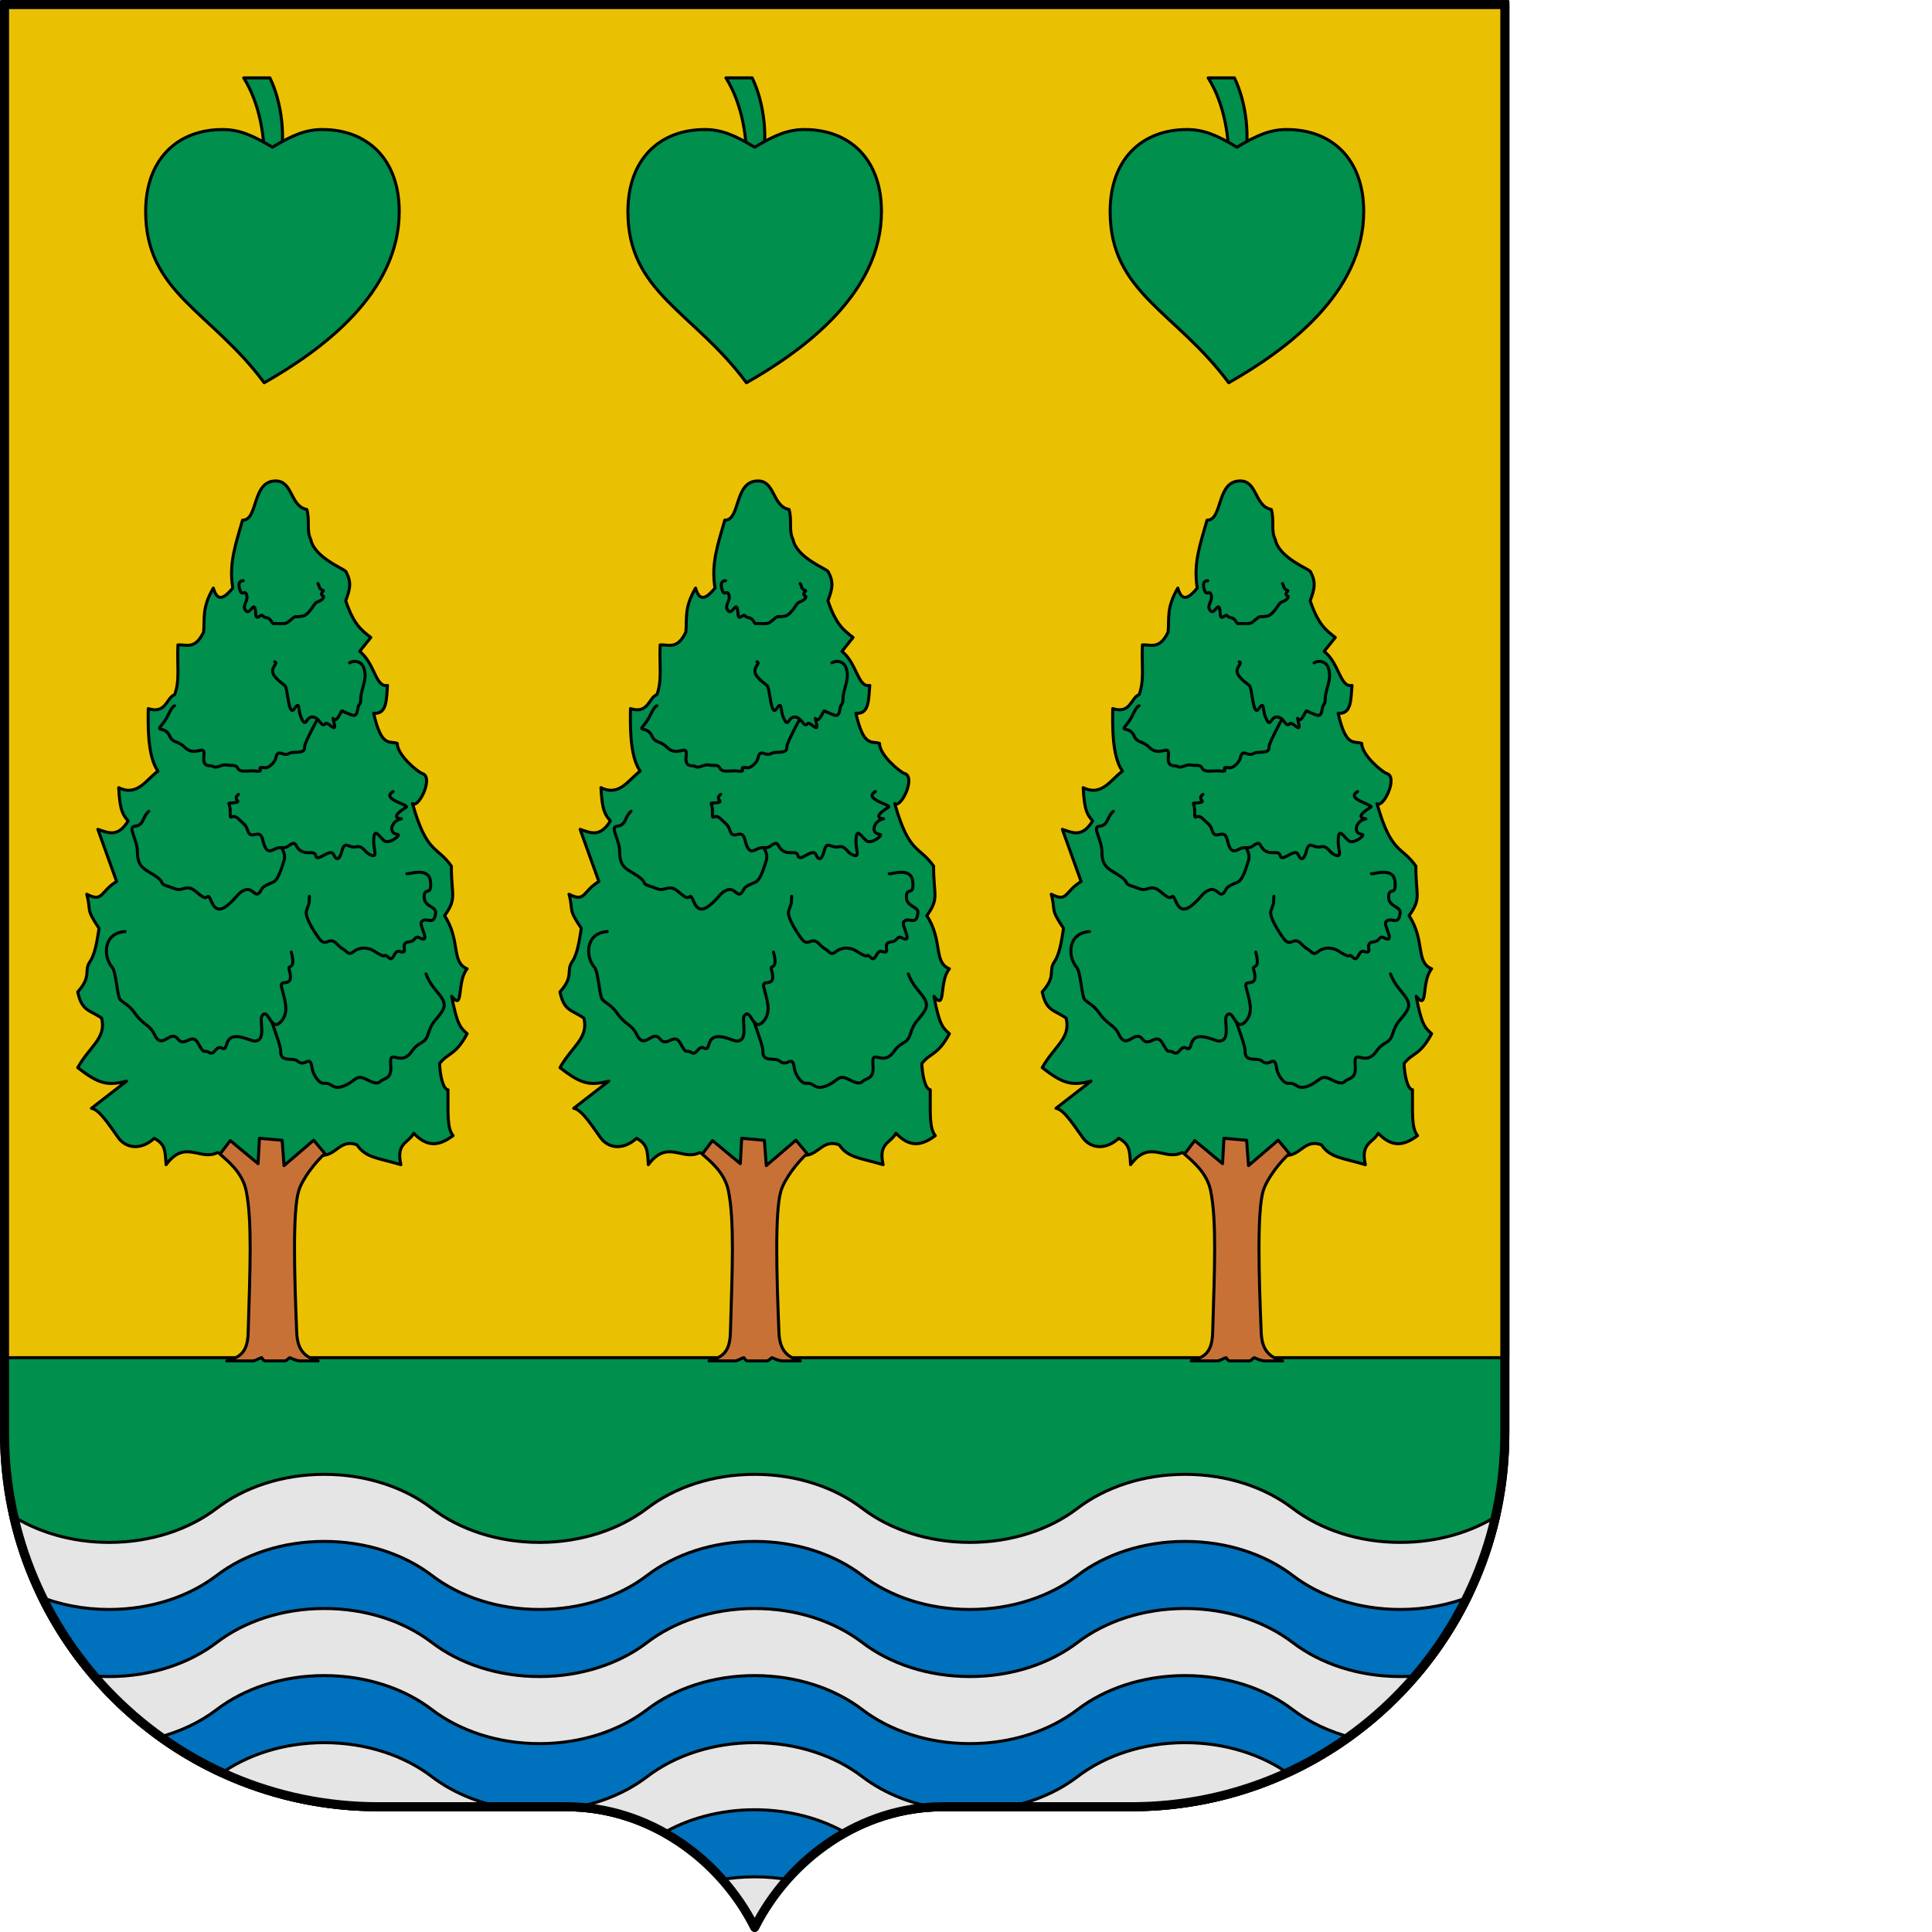 <?xml version="1.0" encoding="UTF-8" standalone="no"?>
<svg
   viewBox="0 0 640 640"
   version="1.1"
   id="svg43"
   sodipodi:docname="armarria_Lezo.svg"
   width="640"
   height="640"
   inkscape:version="1.3.2 (091e20ef0f, 2023-11-25)"
   xmlns:inkscape="http://www.inkscape.org/namespaces/inkscape"
   xmlns:sodipodi="http://sodipodi.sourceforge.net/DTD/sodipodi-0.dtd"
   xmlns="http://www.w3.org/2000/svg"
   xmlns:svg="http://www.w3.org/2000/svg">
  <defs
     id="defs43" />
  <sodipodi:namedview
     id="namedview43"
     pagecolor="#ffffff"
     bordercolor="#000000"
     borderopacity="0.25"
     inkscape:showpageshadow="2"
     inkscape:pageopacity="0.0"
     inkscape:pagecheckerboard="0"
     inkscape:deskcolor="#d1d1d1"
     inkscape:zoom="1.2671875"
     inkscape:cx="249.76572"
     inkscape:cy="320"
     inkscape:window-width="1920"
     inkscape:window-height="1008"
     inkscape:window-x="0"
     inkscape:window-y="0"
     inkscape:window-maximized="1"
     inkscape:current-layer="svg43" />
  <g
     stroke="#000000"
     stroke-linecap="round"
     stroke-linejoin="round"
     id="g2">
    <path
       d="m 0.5,0.5 v 474.25 c 0,68.898 55.852,124.75 124.75,124.75 h 62.375 c 27.289,0 50.92,17.163 62.375,40 11.455,-22.837 35.086,-40 62.375,-40 h 62.375 c 68.898,0 124.75,-55.852 124.75,-124.75 V 0.5 Z"
       fill="#008f4c"
       id="path1" />
    <path
       d="m 0.5,0.5 v 449.25 h 499 V 0.5 Z"
       fill="#eac102"
       id="path2" />
  </g>
  <g
     stroke="#000000"
     stroke-linecap="round"
     stroke-linejoin="round"
     id="g43">
    <g
       id="g6">
      <path
         d="m 107.43,488.394 c -13.921,0 -26.523,4.306 -35.645,11.271 -9.121,6.966 -21.723,11.273 -35.643,11.273 -12.488,0 -23.904,-3.474 -32.709,-9.217 12.328,55.93 62.181,97.777 121.816,97.777 h 62.375 c 27.289,0 50.92,17.163 62.375,40 11.455,-22.837 35.086,-40 62.375,-40 h 62.375 c 59.636,0 109.488,-41.847 121.816,-97.777 -8.805,5.742 -20.221,9.217 -32.709,9.217 -13.92,0 -26.522,-4.308 -35.643,-11.273 -9.121,-6.966 -21.724,-11.271 -35.645,-11.271 -13.92,0 -26.519,4.306 -35.641,11.271 -9.122,6.966 -21.724,11.273 -35.645,11.273 -13.919,0 -26.522,-4.308 -35.643,-11.273 -9.121,-6.966 -21.724,-11.271 -35.643,-11.271 -13.92,0 -26.521,4.306 -35.643,11.271 -9.122,6.966 -21.723,11.273 -35.643,11.273 -13.921,0 -26.523,-4.308 -35.645,-11.273 -9.122,-6.966 -21.72,-11.271 -35.641,-11.271 z"
         fill="#e5e5e5"
         id="path3" />
      <path
         d="m 250,599.5 c -11.635,0 -22.339,3.015 -30.869,8.07 7.272,3.92 13.806,9.103 19.334,15.174 3.706,-0.663 7.564,-1.023 11.535,-1.023 3.971,0 7.829,0.361 11.535,1.023 5.528,-6.072 12.064,-11.254 19.336,-15.174 C 272.341,602.515 261.634,599.5 250,599.5 Z"
         fill="#0071bc"
         id="path4" />
      <path
         d="m 107.43,555.059 c -13.921,0 -26.523,4.306 -35.645,11.271 -5.51,4.208 -12.296,7.436 -19.869,9.34 6.477,4.715 13.424,8.82 20.76,12.234 9.043,-6.58 21.275,-10.625 34.754,-10.625 13.921,0 26.519,4.306 35.641,11.271 7.69,5.872 17.857,9.843 29.197,10.949 h 12.893 c 11.34,-1.106 21.508,-5.077 29.197,-10.949 9.122,-6.966 21.723,-11.271 35.643,-11.271 13.919,0 26.522,4.306 35.643,11.271 7.689,5.872 17.857,9.843 29.197,10.949 h 12.893 c 11.34,-1.106 21.508,-5.077 29.197,-10.949 9.122,-6.966 21.721,-11.271 35.641,-11.271 13.478,0 25.711,4.045 34.754,10.625 7.335,-3.414 14.283,-7.52 20.76,-12.234 -7.574,-1.904 -14.359,-5.132 -19.869,-9.34 -9.121,-6.966 -21.724,-11.271 -35.645,-11.271 -13.92,0 -26.519,4.306 -35.641,11.271 -9.122,6.966 -21.724,11.271 -35.645,11.271 -13.919,0 -26.522,-4.306 -35.643,-11.271 -9.121,-6.966 -21.724,-11.271 -35.643,-11.271 -13.92,0 -26.521,4.306 -35.643,11.271 -9.122,6.966 -21.723,11.271 -35.643,11.271 -13.921,0 -26.523,-4.306 -35.645,-11.271 -9.122,-6.966 -21.72,-11.271 -35.641,-11.271 z"
         fill="#0071bc"
         id="path5" />
      <path
         d="m 107.43,510.615 c -13.921,0 -26.523,4.308 -35.645,11.273 -9.121,6.966 -21.723,11.271 -35.643,11.271 -8.437,0 -16.384,-1.591 -23.371,-4.389 4.569,9.496 10.312,18.32 17.029,26.295 2.079,0.199 4.192,0.315 6.342,0.315 13.92,0 26.522,-4.306 35.643,-11.271 9.121,-6.966 21.723,-11.273 35.645,-11.273 13.921,0 26.519,4.308 35.641,11.273 9.122,6.966 21.724,11.271 35.645,11.271 13.921,0 26.521,-4.306 35.643,-11.271 9.122,-6.966 21.723,-11.273 35.643,-11.273 13.919,0 26.522,4.308 35.643,11.273 9.121,6.966 21.723,11.271 35.643,11.271 13.919,0 26.523,-4.306 35.645,-11.271 9.122,-6.966 21.721,-11.273 35.641,-11.273 13.92,0 26.524,4.308 35.645,11.273 9.121,6.966 21.723,11.271 35.643,11.271 2.15,0 4.263,-0.115 6.342,-0.315 6.717,-7.975 12.46,-16.799 17.029,-26.295 -6.987,2.798 -14.934,4.389 -23.371,4.389 -13.92,0 -26.522,-4.306 -35.643,-11.271 -9.121,-6.966 -21.724,-11.273 -35.645,-11.273 -13.92,0 -26.519,4.308 -35.641,11.273 -9.122,6.966 -21.725,11.271 -35.645,11.271 -13.919,0 -26.522,-4.306 -35.643,-11.271 -9.121,-6.966 -21.723,-11.273 -35.643,-11.273 -13.919,0 -26.521,4.308 -35.643,11.273 -9.122,6.966 -21.722,11.271 -35.643,11.271 -13.921,0 -26.523,-4.306 -35.645,-11.271 -9.122,-6.966 -21.72,-11.273 -35.641,-11.273 z"
         fill="#0071bc"
         id="path6" />
    </g>
    <g
       fill="#008f4c"
       id="g8">
      <path
         d="M 87.428,55.795 C 88.049,45.785 85.998,34.184 80.725,25.792 h 8.689 c 3.895,8.004 5.601,20.232 2.799,30.003 z"
         id="path7" />
      <path
         d="m 106.761,42.91 c 15.055,0 25.489,9.913 25.489,27.162 0,26.962 -25.481,45.797 -44.726,56.72 C 70.027,103.139 48.25,97.034 48.25,70.072 c 0,-17.248 10.434,-27.162 25.489,-27.162 5.339,0 9.776,1.775 16.511,5.861 6.735,-4.085 11.172,-5.861 16.511,-5.861 z"
         id="path8" />
    </g>
    <g
       id="g18">
      <path
         d="m 399.848,172.308 c -2.332,8.188 -4.573,14.314 -3.243,22.502 -2.618,3.155 -5.032,4.948 -6.437,0 -3.891,6.649 -2.784,10.128 -3.219,14.585 -2.835,5.887 -5.671,4.083 -8.506,4.222 -0.316,6.521 0.718,11.758 -1.094,16.504 -2.697,0.892 -2.763,6.556 -8.736,4.606 -0.068,4.989 -0.37,15.736 3.218,20.725 -3.856,2.752 -6.826,8.54 -13.009,5.466 0.387,8.042 1.529,9.045 3.123,11.037 -3.449,5.579 -6.572,3.924 -10.02,2.78 l 6.207,17.271 c -5.518,3.335 -4.368,7.028 -9.886,4.222 1.554,5.79 -0.533,4.484 4.062,11.289 -0.634,4.221 -1.352,8.618 -2.975,10.991 -2.217,3.24 0.723,4.691 -4.084,10.076 1.363,6.442 3.807,5.824 7.92,8.684 1.655,6.695 -4.019,9.361 -7.92,16.41 6.988,5.417 9.774,6.055 16.164,4.474 l -11.618,8.993 c 2.757,0.308 6.552,6.599 9.076,9.978 2.697,3.421 7.497,3.829 11.736,-0.042 3.682,2.016 3.589,4.011 3.909,8.737 6.386,-8.575 11.194,-1.111 17.013,-3.994 5.39,1.608 11.897,3.994 16.942,3.994 6.811,0 10.777,-0.338 13.836,-4.104 8.299,3.912 8.619,-4.949 15.441,-2.468 2.944,4.337 6.775,4.255 14.556,6.572 -1.663,-7.224 2.419,-7.069 4.26,-10.394 4.598,4.774 8.425,4.162 13.023,0.768 -2.104,-2.457 -1.613,-7.955 -1.68,-15.202 -1.702,-0.14 -2.67,-5.083 -2.784,-8.673 2.777,-3.632 5.281,-2.642 9.125,-9.899 -2.367,-2.021 -3.364,-3.309 -5.127,-12.384 4.137,5.1 1.556,-4.759 5.127,-9.109 -5.364,-2.164 -2.101,-9.382 -7.465,-17.586 4.21,-5.925 2.195,-6.518 2.244,-16.413 -4.751,-6.802 -8.123,-3.917 -12.874,-20.726 2.03,1.695 7.153,-8.847 3.219,-9.979 -1.362,-0.392 -8.276,-6.042 -8.276,-9.979 -2.606,-0.9 -5.211,1.498 -7.817,-9.979 4.509,0.479 4.196,-4.792 4.598,-9.211 -3.977,0.823 -4.157,-7.229 -9.219,-11.289 l 3.679,-4.606 c -3.115,-2.397 -5.656,-4.277 -8.317,-12.149 1.515,-4.111 1.969,-6.025 0.092,-9.637 -0.47,-0.905 -10.397,-4.556 -11.655,-10.622 -1.515,-3.096 -0.246,-6.021 -1.312,-9.979 -5.606,-1.072 -4.566,-9.453 -10.308,-9.453 -8.028,0 -5.676,13.08 -10.991,12.991 z"
         fill="#008f4c"
         id="path9" />
      <path
         d="m 421.992,296.898 c -0.179,2.123 0.321,1.435 -0.952,4.699 -0.935,2.397 4.1,9.206 4.237,9.383 2.4,3.117 3.119,-1.191 5.938,1.81 1.604,1.707 1.784,1.268 3.017,2.443 1.583,1.507 2.256,-0.26 3.661,-0.737 1.961,-0.666 2.537,-0.387 2.866,-0.354 2.263,0.226 2.513,1.051 4.866,2.186 2.042,0.985 0.859,-0.703 2.65,0.914 1.694,1.529 1.695,-2.656 3.549,-2.08 3.643,1.132 -0.482,-2.828 3.287,-3.194 2.092,-0.203 1.7,-2.157 3.334,-1.315 4.117,2.123 -0.283,-4.148 0.683,-5.294 1.622,-1.924 4.11,1.702 4.686,-2.845 0.304,-2.4 -3.832,-1.96 -3.805,-5.418 0.027,-3.534 2.679,0.121 2.076,-5.203 -0.555,-4.904 -7.362,-2.123 -7.776,-2.477"
         fill="#008f4c"
         fill-rule="evenodd"
         id="path10" />
      <path
         d="m 368.793,268.76 c -2.265,1.965 -1.425,4.598 -4.707,4.961 -2.414,0.268 0.954,4.312 0.94,8.532 -0.018,5.25 2.658,5.71 6.02,7.97 3.337,2.243 0.9,2.442 4.17,3.405 2.316,0.682 2.904,1.438 4.865,0.8 3.174,-1.033 3.971,0.972 6.383,2.527 2.289,1.476 1.52,-2.004 3.168,1.895 1.789,4.234 4.673,1.667 6.626,-0.206 1.789,-1.716 2.326,-2.967 4.137,-3.748 3.213,-1.385 3.689,3.791 5.76,-0.341 0.631,-1.26 3.278,-1.971 4.048,-2.445 1.797,-1.105 2.957,-5.885 3.235,-6.579 1.4,-3.5 -2.269,-5.966 -1.458,-7.189 1.502,-2.268 2.763,2.258 4.159,-3.142 2.265,-8.761 -5.313,-3.377 -2.102,-4.834"
         fill="#008f4c"
         fill-rule="evenodd"
         id="path11" />
      <path
         d="m 398.494,263.15 c -2.467,1.855 2.184,2.47 -2.175,2.852 -1.993,0.175 -0.465,-0.445 -0.553,3.155 -0.083,3.443 0.402,-0.299 2.947,2.31 1.453,1.49 2.165,1.515 2.895,3.797 1.07,3.345 3.969,-1.264 4.944,3.003 0.924,4.04 2.125,3.982 3.736,3.112 2.354,-1.271 2.993,0.148 4.795,-1.171 3.323,-2.432 1.541,1.169 5.241,2.135 1.544,0.403 3.412,-0.473 3.74,1.072 0.539,2.535 4.878,-2.764 5.969,-0.324 1.191,2.663 2.179,0.97 2.767,-1.301 0.921,-3.561 2.272,-0.672 4.715,-1.271 2.142,-0.525 2.728,1.655 4.271,2.457 3.283,1.707 1.346,-1.401 1.513,-4.845 0.195,-4.026 1.551,-1.328 3.366,0.301 1.68,1.507 5.877,-1.936 4.55,-2.039 -3.204,-0.248 -2.138,-4.5 1.143,-5.104 0.883,-0.162 -4.902,0.186 1.682,-3.855 1.356,-0.832 -8.626,-2.674 -4.32,-5.212"
         fill="#008f4c"
         fill-rule="evenodd"
         id="path12" />
      <path
         d="m 422.176,229.071 c 1.592,1.145 1.302,0.134 4.189,3.382 1.796,2.02 -0.693,3.46 -3.354,8.905 -1.251,2.559 -2.654,5.21 -2.607,6.032 0.155,2.702 -3.555,1.254 -5.134,2.212 -2.033,1.234 -3.705,-1.951 -4.413,1.527 -0.292,1.435 -2.408,3.403 -3.579,3.209 -3.775,-0.625 0.613,1.578 -3.185,1.062 -2.108,-0.286 -5.126,0.782 -5.95,-1.07 -0.514,-1.154 -2.128,-0.585 -3.521,-0.901 -1.563,-0.355 -3.425,1.187 -4.425,0.517 -1.007,-0.674 -3.676,0.67 -3.154,-3.549 0.54,-4.369 -2.849,0.72 -6.398,-2.887 -2.191,-2.227 -3.817,-1.208 -4.928,-3.681 -1.613,-3.588 -4.911,-1.028 -2.534,-3.812 2.193,-2.568 2.722,-5.588 4.151,-6.213"
         fill="#008f4c"
         fill-rule="evenodd"
         id="path13" />
      <path
         d="m 435.32,219.556 c 1.781,-1.006 3.917,-0.322 4.622,1.479 1.529,3.908 -0.895,6.935 -0.928,10.469 -0.022,2.344 -0.685,1.109 -1.078,3.71 -0.433,2.868 -2.044,1.502 -3.209,1.111 -2.817,-0.947 -1.355,-1.658 -3.207,1.258 -1.664,2.62 -2.156,-2.107 -1.221,2.517 0.534,2.644 -2.316,-1.155 -2.948,-0.436 -1.402,1.594 -1.793,-1.741 -4.059,-2.131 -2.701,-0.465 -2.239,4.641 -4.249,-0.403 -0.706,-1.772 -0.187,-5.18 -1.981,-2.432 -2.069,3.169 -2.172,-6.789 -3.215,-7.616 -2.208,-1.753 -1.997,-1.527 -3.138,-2.79 -2.565,-2.841 1.288,-4.537 -0.176,-5.069"
         fill="#008f4c"
         fill-rule="evenodd"
         id="path14" />
      <path
         d="m 424.81,193.311 c 0.696,0.943 0.112,1.714 1.747,2.302 0.45,0.162 -1.372,1.045 -0.079,1.781 0.826,0.47 -0.784,1.632 -1.24,1.769 -1.872,0.559 -1.565,1.618 -3.678,3.807 -1.31,1.356 -1.937,1.091 -2.648,1.246 -1.321,0.286 -1.389,-0.351 -2.516,0.646 -2.046,1.81 -2.156,1.697 -3.781,1.728 -1.076,0.021 -1.525,-0.077 -2.457,0 -0.63,0.053 -0.834,-1.764 -2.34,-1.953 -1.475,-0.185 -1.152,-1.321 -2.235,-0.531 -1.77,1.29 -1.112,-0.956 -1.623,-2.619 -0.57,-1.855 -1.947,2.798 -3.271,0.451 -0.863,-1.53 1.05,-2.867 0.56,-4.692 -0.579,-2.157 -1.505,0.419 -2.233,-1.707 -1.049,-3.064 0.639,-3.223 1.075,-3.167"
         fill="#008f4c"
         fill-rule="evenodd"
         id="path15" />
      <path
         d="m 410.532,319.671 c -1.74,1.777 -1.792,0.797 -4.578,5.246 -2.239,3.574 1.204,6.667 3.665,13.814 1.29,3.747 2.899,8.103 2.849,9.356 -0.168,4.155 3.918,1.972 5.611,3.431 2.587,2.229 4.11,-2.598 4.823,2.369 0.301,2.1 2.29,5.143 3.911,4.978 2.93,-0.298 2.648,2.495 6.811,0.79 3.674,-1.504 3.744,-3.805 7.021,-2.2 2.159,1.058 3.732,1.851 4.836,0.802 1.399,-1.329 3.877,-0.57 3.447,-5.505 -0.524,-6.019 3.158,1.052 6.992,-4.479 2.441,-3.521 4.274,-2.2 5.386,-5.709 1.397,-4.411 2.623,-4.427 4.603,-7.48 2.767,-4.269 -3.055,-6.175 -5.279,-12.452"
         fill="#008f4c"
         fill-rule="evenodd"
         id="path16" />
      <path
         d="m 360.914,308.593 c -7.249,0.49 -7.341,8.264 -4.252,11.836 1.375,1.59 1.653,9.703 2.654,10.7 1.604,1.597 2.763,1.554 4.946,4.635 2.632,3.713 4.943,3.798 6.293,6.721 2.701,5.846 5.217,-1.748 7.901,1.747 2.223,2.895 4.583,-2.381 6.635,1.32 2.318,4.18 1.556,1.899 3.743,3.132 1.839,1.037 2.151,-2.562 4.173,-1.481 2.285,1.222 0.499,-3.894 4.839,-3.806 2.279,0.047 4.961,1.428 5.857,1.455 4.3,0.13 1.54,-7.018 2.61,-8.382 2.27,-2.896 2.865,6.069 6.496,1.681 2.588,-3.128 0.925,-7.148 -0.077,-11.288 -0.706,-2.918 4.571,0.999 2.518,-5.814 -0.46,-1.527 2.395,0.391 0.732,-5.646"
         fill="#008f4c"
         fill-rule="evenodd"
         id="path17" />
      <path
         d="m 418.438,394.534 c 1.228,-4.093 5.561,-9.614 8.687,-12.397 l -3.722,-4.424 -9.812,8.41 -0.631,-8.392 -7.511,-0.665 -0.465,8.408 -9.21,-7.641 -3.399,4.485 c 2.825,2.476 7.493,6.208 8.688,12.216 1.997,10.039 1.272,25.657 0.644,46.902 -0.177,5.982 -2.164,8.106 -7.078,9.38 h 8.546 c 1.003,0 2.005,-0.855 3.007,-1.067 0.169,0.187 0.552,1.067 1.198,1.067 h 6.304 c 0.883,0 1.232,-0.866 1.837,-1.067 0.738,0.333 2.186,1.067 3.509,1.067 h 5.844 c -4.363,-1.21 -6.83,-3.519 -7.079,-9.38 -0.82,-19.321 -1.346,-40.273 0.643,-46.902 z"
         fill="#c87137"
         id="path18" />
    </g>
    <g
       fill="#008f4c"
       id="g20">
      <path
         d="m 406.928,55.795 c 0.621,-10.009 -1.431,-21.611 -6.703,-30.003 h 8.689 c 3.895,8.004 5.601,20.232 2.799,30.003 z"
         id="path19" />
      <path
         d="m 426.261,42.91 c 15.055,0 25.489,9.913 25.489,27.162 0,26.962 -25.481,45.797 -44.726,56.72 C 389.527,103.139 367.75,97.034 367.75,70.072 c 0,-17.248 10.434,-27.162 25.489,-27.162 5.339,0 9.776,1.775 16.511,5.861 6.735,-4.085 11.172,-5.861 16.511,-5.861 z"
         id="path20" />
    </g>
    <g
       fill="#008f4c"
       id="g22">
      <path
         d="m 247.179,55.795 c 0.621,-10.009 -1.431,-21.611 -6.703,-30.003 h 8.689 c 3.895,8.004 5.601,20.232 2.799,30.003 z"
         id="path21" />
      <path
         d="m 266.511,42.91 c 15.055,0 25.489,9.913 25.489,27.162 0,26.962 -25.481,45.797 -44.726,56.72 C 229.777,103.139 208,97.034 208,70.072 c 0,-17.248 10.434,-27.162 25.489,-27.162 5.339,0 9.776,1.775 16.511,5.861 6.735,-4.085 11.172,-5.861 16.511,-5.861 z"
         id="path22" />
    </g>
    <g
       id="g32">
      <path
         d="m 240.098,172.308 c -2.332,8.188 -4.573,14.314 -3.243,22.502 -2.618,3.155 -5.032,4.948 -6.437,0 -3.891,6.649 -2.784,10.128 -3.219,14.585 -2.835,5.887 -5.671,4.083 -8.506,4.222 -0.316,6.521 0.718,11.758 -1.094,16.504 -2.697,0.892 -2.763,6.556 -8.736,4.606 -0.068,4.989 -0.37,15.736 3.218,20.725 -3.856,2.752 -6.826,8.54 -13.009,5.466 0.387,8.042 1.529,9.045 3.123,11.037 -3.449,5.579 -6.572,3.924 -10.02,2.78 l 6.207,17.271 c -5.518,3.335 -4.368,7.028 -9.886,4.222 1.554,5.79 -0.533,4.484 4.062,11.289 -0.634,4.221 -1.352,8.618 -2.975,10.991 -2.217,3.24 0.723,4.691 -4.084,10.076 1.363,6.442 3.807,5.824 7.92,8.684 1.655,6.695 -4.019,9.361 -7.92,16.41 6.988,5.417 9.774,6.055 16.164,4.474 l -11.618,8.993 c 2.757,0.308 6.552,6.599 9.076,9.978 2.697,3.421 7.497,3.829 11.736,-0.042 3.682,2.016 3.589,4.011 3.909,8.737 6.386,-8.575 11.194,-1.111 17.013,-3.994 5.39,1.608 11.897,3.994 16.942,3.994 6.811,0 10.777,-0.338 13.836,-4.104 8.299,3.912 8.619,-4.949 15.441,-2.468 2.944,4.337 6.775,4.255 14.556,6.572 -1.663,-7.224 2.419,-7.069 4.26,-10.394 4.598,4.774 8.425,4.162 13.023,0.768 -2.104,-2.457 -1.613,-7.955 -1.68,-15.202 -1.702,-0.14 -2.67,-5.083 -2.784,-8.673 2.777,-3.632 5.281,-2.642 9.125,-9.899 -2.367,-2.021 -3.364,-3.309 -5.127,-12.384 4.137,5.1 1.556,-4.759 5.127,-9.109 -5.364,-2.164 -2.101,-9.382 -7.465,-17.586 4.21,-5.925 2.195,-6.518 2.244,-16.413 -4.751,-6.802 -8.123,-3.917 -12.874,-20.726 2.03,1.695 7.153,-8.847 3.219,-9.979 -1.362,-0.392 -8.276,-6.042 -8.276,-9.979 -2.606,-0.9 -5.211,1.498 -7.817,-9.979 4.509,0.479 4.196,-4.792 4.598,-9.211 -3.977,0.823 -4.157,-7.229 -9.219,-11.289 l 3.679,-4.606 c -3.115,-2.397 -5.656,-4.277 -8.317,-12.149 1.515,-4.111 1.969,-6.025 0.092,-9.637 -0.47,-0.905 -10.397,-4.556 -11.655,-10.622 -1.515,-3.096 -0.246,-6.021 -1.312,-9.979 -5.606,-1.072 -4.566,-9.453 -10.308,-9.453 -8.028,0 -5.676,13.08 -10.991,12.991 z"
         fill="#008f4c"
         id="path23" />
      <path
         d="m 262.242,296.898 c -0.179,2.123 0.321,1.435 -0.952,4.699 -0.935,2.397 4.1,9.206 4.237,9.383 2.4,3.117 3.119,-1.191 5.938,1.81 1.604,1.707 1.784,1.268 3.017,2.443 1.583,1.507 2.256,-0.26 3.661,-0.737 1.961,-0.666 2.537,-0.387 2.866,-0.354 2.263,0.226 2.513,1.051 4.866,2.186 2.042,0.985 0.859,-0.703 2.65,0.914 1.694,1.529 1.695,-2.656 3.549,-2.08 3.643,1.132 -0.482,-2.828 3.287,-3.194 2.092,-0.203 1.7,-2.157 3.334,-1.315 4.117,2.123 -0.283,-4.148 0.683,-5.294 1.622,-1.924 4.11,1.702 4.686,-2.845 0.304,-2.4 -3.832,-1.96 -3.805,-5.418 0.027,-3.534 2.679,0.121 2.076,-5.203 -0.555,-4.904 -7.362,-2.123 -7.776,-2.477"
         fill="#008f4c"
         fill-rule="evenodd"
         id="path24" />
      <path
         d="m 209.043,268.76 c -2.265,1.965 -1.425,4.598 -4.707,4.961 -2.414,0.268 0.954,4.312 0.94,8.532 -0.018,5.25 2.658,5.71 6.02,7.97 3.337,2.243 0.9,2.442 4.17,3.405 2.316,0.682 2.904,1.438 4.865,0.8 3.174,-1.033 3.971,0.972 6.383,2.527 2.289,1.476 1.52,-2.004 3.168,1.895 1.789,4.234 4.673,1.667 6.626,-0.206 1.789,-1.716 2.326,-2.967 4.137,-3.748 3.213,-1.385 3.689,3.791 5.76,-0.341 0.631,-1.26 3.278,-1.971 4.048,-2.445 1.797,-1.105 2.957,-5.885 3.235,-6.579 1.4,-3.5 -2.269,-5.966 -1.458,-7.189 1.502,-2.268 2.763,2.258 4.159,-3.142 2.265,-8.761 -5.313,-3.377 -2.102,-4.834"
         fill="#008f4c"
         fill-rule="evenodd"
         id="path25" />
      <path
         d="m 238.744,263.15 c -2.467,1.855 2.184,2.47 -2.175,2.852 -1.993,0.175 -0.465,-0.445 -0.553,3.155 -0.083,3.443 0.402,-0.299 2.947,2.31 1.453,1.49 2.165,1.515 2.895,3.797 1.07,3.345 3.969,-1.264 4.944,3.003 0.924,4.04 2.125,3.982 3.736,3.112 2.354,-1.271 2.993,0.148 4.795,-1.171 3.323,-2.432 1.541,1.169 5.241,2.135 1.544,0.403 3.412,-0.473 3.74,1.072 0.539,2.535 4.878,-2.764 5.969,-0.324 1.191,2.663 2.179,0.97 2.767,-1.301 0.921,-3.561 2.272,-0.672 4.715,-1.271 2.142,-0.525 2.728,1.655 4.271,2.457 3.283,1.707 1.346,-1.401 1.513,-4.845 0.195,-4.026 1.551,-1.328 3.366,0.301 1.68,1.507 5.877,-1.936 4.55,-2.039 -3.204,-0.248 -2.138,-4.5 1.143,-5.104 0.883,-0.162 -4.902,0.186 1.682,-3.855 1.356,-0.832 -8.626,-2.674 -4.32,-5.212"
         fill="#008f4c"
         fill-rule="evenodd"
         id="path26" />
      <path
         d="m 262.426,229.071 c 1.592,1.145 1.302,0.134 4.189,3.382 1.796,2.02 -0.693,3.46 -3.354,8.905 -1.251,2.559 -2.654,5.21 -2.607,6.032 0.155,2.702 -3.555,1.254 -5.134,2.212 -2.033,1.234 -3.705,-1.951 -4.413,1.527 -0.292,1.435 -2.408,3.403 -3.579,3.209 -3.775,-0.625 0.613,1.578 -3.185,1.062 -2.108,-0.286 -5.126,0.782 -5.95,-1.07 -0.514,-1.154 -2.128,-0.585 -3.521,-0.901 -1.563,-0.355 -3.425,1.187 -4.425,0.517 -1.007,-0.674 -3.676,0.67 -3.154,-3.549 0.54,-4.369 -2.849,0.72 -6.398,-2.887 -2.191,-2.227 -3.817,-1.208 -4.928,-3.681 -1.613,-3.588 -4.911,-1.028 -2.534,-3.812 2.193,-2.568 2.722,-5.588 4.151,-6.213"
         fill="#008f4c"
         fill-rule="evenodd"
         id="path27" />
      <path
         d="m 275.57,219.556 c 1.781,-1.006 3.917,-0.322 4.622,1.479 1.529,3.908 -0.895,6.935 -0.928,10.469 -0.022,2.344 -0.685,1.109 -1.078,3.71 -0.433,2.868 -2.044,1.502 -3.209,1.111 -2.817,-0.947 -1.355,-1.658 -3.207,1.258 -1.664,2.62 -2.156,-2.107 -1.221,2.517 0.534,2.644 -2.316,-1.155 -2.948,-0.436 -1.402,1.594 -1.793,-1.741 -4.059,-2.131 -2.701,-0.465 -2.239,4.641 -4.249,-0.403 -0.706,-1.772 -0.187,-5.18 -1.981,-2.432 -2.069,3.169 -2.172,-6.789 -3.215,-7.616 -2.208,-1.753 -1.997,-1.527 -3.138,-2.79 -2.565,-2.841 1.288,-4.537 -0.176,-5.069"
         fill="#008f4c"
         fill-rule="evenodd"
         id="path28" />
      <path
         d="m 265.06,193.311 c 0.696,0.943 0.112,1.714 1.747,2.302 0.45,0.162 -1.372,1.045 -0.079,1.781 0.826,0.47 -0.784,1.632 -1.24,1.769 -1.872,0.559 -1.565,1.618 -3.678,3.807 -1.31,1.356 -1.937,1.091 -2.648,1.246 -1.321,0.286 -1.389,-0.351 -2.516,0.646 -2.046,1.81 -2.156,1.697 -3.781,1.728 -1.076,0.021 -1.525,-0.077 -2.457,0 -0.63,0.053 -0.834,-1.764 -2.34,-1.953 -1.475,-0.185 -1.152,-1.321 -2.235,-0.531 -1.77,1.29 -1.112,-0.956 -1.623,-2.619 -0.57,-1.855 -1.947,2.798 -3.271,0.451 -0.863,-1.53 1.05,-2.867 0.56,-4.692 -0.579,-2.157 -1.505,0.419 -2.233,-1.707 -1.049,-3.064 0.639,-3.223 1.075,-3.167"
         fill="#008f4c"
         fill-rule="evenodd"
         id="path29" />
      <path
         d="m 250.782,319.671 c -1.74,1.777 -1.792,0.797 -4.578,5.246 -2.239,3.574 1.204,6.667 3.665,13.814 1.29,3.747 2.899,8.103 2.849,9.356 -0.168,4.155 3.918,1.972 5.611,3.431 2.587,2.229 4.11,-2.598 4.823,2.369 0.301,2.1 2.29,5.143 3.911,4.978 2.93,-0.298 2.648,2.495 6.811,0.79 3.674,-1.504 3.744,-3.805 7.021,-2.2 2.159,1.058 3.732,1.851 4.836,0.802 1.399,-1.329 3.877,-0.57 3.447,-5.505 -0.524,-6.019 3.158,1.052 6.992,-4.479 2.441,-3.521 4.274,-2.2 5.386,-5.709 1.397,-4.411 2.623,-4.427 4.603,-7.48 2.767,-4.269 -3.055,-6.175 -5.279,-12.452"
         fill="#008f4c"
         fill-rule="evenodd"
         id="path30" />
      <path
         d="m 201.164,308.593 c -7.249,0.49 -7.341,8.264 -4.252,11.836 1.375,1.59 1.653,9.703 2.654,10.7 1.604,1.597 2.763,1.554 4.946,4.635 2.632,3.713 4.943,3.798 6.293,6.721 2.701,5.846 5.217,-1.748 7.901,1.747 2.223,2.895 4.583,-2.381 6.635,1.32 2.318,4.18 1.556,1.899 3.743,3.132 1.839,1.037 2.151,-2.562 4.173,-1.481 2.285,1.222 0.499,-3.894 4.839,-3.806 2.279,0.047 4.961,1.428 5.857,1.455 4.3,0.13 1.54,-7.018 2.61,-8.382 2.27,-2.896 2.865,6.069 6.496,1.681 2.588,-3.128 0.925,-7.148 -0.077,-11.288 -0.706,-2.918 4.571,0.999 2.518,-5.814 -0.46,-1.527 2.395,0.391 0.732,-5.646"
         fill="#008f4c"
         fill-rule="evenodd"
         id="path31" />
      <path
         d="m 258.688,394.534 c 1.228,-4.093 5.561,-9.614 8.687,-12.397 l -3.722,-4.424 -9.812,8.41 -0.631,-8.392 -7.511,-0.665 -0.465,8.408 -9.21,-7.641 -3.399,4.485 c 2.825,2.476 7.493,6.208 8.688,12.216 1.997,10.039 1.272,25.657 0.644,46.902 -0.177,5.982 -2.164,8.106 -7.078,9.38 h 8.546 c 1.003,0 2.005,-0.855 3.007,-1.067 0.169,0.187 0.552,1.067 1.198,1.067 h 6.304 c 0.883,0 1.232,-0.866 1.837,-1.067 0.738,0.333 2.186,1.067 3.509,1.067 h 5.844 c -4.363,-1.21 -6.83,-3.519 -7.079,-9.38 -0.82,-19.321 -1.346,-40.273 0.643,-46.902 z"
         fill="#c87137"
         id="path32" />
    </g>
    <g
       id="g42">
      <path
         d="m 80.348,172.308 c -2.332,8.188 -4.573,14.314 -3.243,22.502 -2.618,3.155 -5.032,4.948 -6.437,0 -3.891,6.649 -2.784,10.128 -3.219,14.585 -2.835,5.887 -5.671,4.083 -8.506,4.222 -0.316,6.521 0.718,11.758 -1.094,16.504 -2.697,0.892 -2.763,6.556 -8.736,4.606 -0.068,4.989 -0.37,15.736 3.218,20.725 -3.856,2.752 -6.826,8.54 -13.009,5.466 0.387,8.042 1.529,9.045 3.123,11.037 -3.449,5.579 -6.572,3.924 -10.02,2.78 l 6.207,17.271 c -5.518,3.335 -4.368,7.028 -9.886,4.222 1.554,5.79 -0.533,4.484 4.062,11.289 -0.634,4.221 -1.352,8.618 -2.975,10.991 -2.217,3.24 0.723,4.691 -4.084,10.076 1.363,6.442 3.807,5.824 7.92,8.684 1.655,6.695 -4.019,9.361 -7.92,16.41 6.988,5.417 9.774,6.055 16.164,4.474 l -11.618,8.993 c 2.757,0.308 6.552,6.599 9.076,9.978 2.697,3.421 7.497,3.829 11.736,-0.042 3.682,2.016 3.589,4.011 3.909,8.737 6.386,-8.575 11.194,-1.111 17.013,-3.994 5.39,1.608 11.897,3.994 16.942,3.994 6.811,0 10.777,-0.338 13.836,-4.104 8.299,3.912 8.619,-4.949 15.441,-2.468 2.944,4.337 6.775,4.255 14.556,6.572 -1.663,-7.224 2.419,-7.069 4.26,-10.394 4.598,4.774 8.425,4.162 13.023,0.768 -2.104,-2.457 -1.613,-7.955 -1.68,-15.202 -1.702,-0.14 -2.67,-5.083 -2.784,-8.673 2.777,-3.632 5.281,-2.642 9.125,-9.899 -2.367,-2.021 -3.364,-3.309 -5.127,-12.384 4.137,5.1 1.556,-4.759 5.127,-9.109 -5.364,-2.164 -2.101,-9.382 -7.465,-17.586 4.21,-5.925 2.195,-6.518 2.244,-16.413 -4.751,-6.802 -8.123,-3.917 -12.874,-20.726 2.03,1.695 7.153,-8.847 3.219,-9.979 -1.362,-0.392 -8.276,-6.042 -8.276,-9.979 -2.606,-0.9 -5.211,1.498 -7.817,-9.979 4.509,0.479 4.196,-4.792 4.598,-9.211 -3.977,0.823 -4.157,-7.229 -9.219,-11.289 l 3.679,-4.606 c -3.115,-2.397 -5.656,-4.277 -8.317,-12.149 1.515,-4.111 1.969,-6.025 0.092,-9.637 -0.47,-0.905 -10.397,-4.556 -11.655,-10.622 -1.515,-3.096 -0.246,-6.021 -1.312,-9.979 -5.606,-1.072 -4.566,-9.453 -10.308,-9.453 -8.028,0 -5.676,13.08 -10.991,12.991 z"
         fill="#008f4c"
         id="path33" />
      <path
         d="m 102.492,296.898 c -0.179,2.123 0.321,1.435 -0.952,4.699 -0.935,2.397 4.1,9.206 4.237,9.383 2.4,3.117 3.119,-1.191 5.938,1.81 1.604,1.707 1.784,1.268 3.017,2.443 1.583,1.507 2.256,-0.26 3.661,-0.737 1.961,-0.666 2.537,-0.387 2.866,-0.354 2.263,0.226 2.513,1.051 4.866,2.186 2.042,0.985 0.859,-0.703 2.65,0.914 1.694,1.529 1.695,-2.656 3.549,-2.08 3.643,1.132 -0.482,-2.828 3.287,-3.194 2.092,-0.203 1.7,-2.157 3.334,-1.315 4.117,2.123 -0.283,-4.148 0.683,-5.294 1.622,-1.924 4.11,1.702 4.686,-2.845 0.304,-2.4 -3.832,-1.96 -3.805,-5.418 0.027,-3.534 2.679,0.121 2.076,-5.203 -0.555,-4.904 -7.362,-2.123 -7.776,-2.477"
         fill="#008f4c"
         fill-rule="evenodd"
         id="path34" />
      <path
         d="m 49.293,268.76 c -2.265,1.965 -1.425,4.598 -4.707,4.961 -2.414,0.268 0.954,4.312 0.94,8.532 -0.018,5.25 2.658,5.71 6.02,7.97 3.337,2.243 0.9,2.442 4.17,3.405 2.316,0.682 2.904,1.438 4.865,0.8 3.174,-1.033 3.971,0.972 6.383,2.527 2.289,1.476 1.52,-2.004 3.168,1.895 1.789,4.234 4.673,1.667 6.626,-0.206 1.789,-1.716 2.326,-2.967 4.137,-3.748 3.213,-1.385 3.689,3.791 5.76,-0.341 0.631,-1.26 3.278,-1.971 4.048,-2.445 1.797,-1.105 2.957,-5.885 3.235,-6.579 1.4,-3.5 -2.269,-5.966 -1.458,-7.189 1.502,-2.268 2.763,2.258 4.159,-3.142 2.265,-8.761 -5.313,-3.377 -2.102,-4.834"
         fill="#008f4c"
         fill-rule="evenodd"
         id="path35" />
      <path
         d="m 78.994,263.15 c -2.467,1.855 2.184,2.47 -2.175,2.852 -1.993,0.175 -0.465,-0.445 -0.553,3.155 -0.083,3.443 0.402,-0.299 2.947,2.31 1.453,1.49 2.165,1.515 2.895,3.797 1.07,3.345 3.969,-1.264 4.944,3.003 0.924,4.04 2.125,3.982 3.736,3.112 2.354,-1.271 2.993,0.148 4.795,-1.171 3.323,-2.432 1.541,1.169 5.241,2.135 1.544,0.403 3.412,-0.473 3.74,1.072 0.539,2.535 4.878,-2.764 5.969,-0.324 1.191,2.663 2.179,0.97 2.767,-1.301 0.921,-3.561 2.272,-0.672 4.715,-1.271 2.142,-0.525 2.728,1.655 4.271,2.457 3.283,1.707 1.346,-1.401 1.513,-4.845 0.195,-4.026 1.551,-1.328 3.366,0.301 1.68,1.507 5.877,-1.936 4.55,-2.039 -3.204,-0.248 -2.138,-4.5 1.143,-5.104 0.883,-0.162 -4.902,0.186 1.682,-3.855 1.356,-0.832 -8.626,-2.674 -4.32,-5.212"
         fill="#008f4c"
         fill-rule="evenodd"
         id="path36" />
      <path
         d="m 102.676,229.071 c 1.592,1.145 1.302,0.134 4.189,3.382 1.796,2.02 -0.693,3.46 -3.354,8.905 -1.251,2.559 -2.654,5.21 -2.607,6.032 0.155,2.702 -3.555,1.254 -5.134,2.212 -2.033,1.234 -3.705,-1.951 -4.413,1.527 -0.292,1.435 -2.408,3.403 -3.579,3.209 -3.775,-0.625 0.613,1.578 -3.185,1.062 -2.108,-0.286 -5.126,0.782 -5.95,-1.07 -0.514,-1.154 -2.128,-0.585 -3.521,-0.901 -1.563,-0.355 -3.425,1.187 -4.425,0.517 -1.007,-0.674 -3.676,0.67 -3.154,-3.549 0.54,-4.369 -2.849,0.72 -6.398,-2.887 -2.191,-2.227 -3.817,-1.208 -4.928,-3.681 -1.613,-3.588 -4.911,-1.028 -2.534,-3.812 2.193,-2.568 2.722,-5.588 4.151,-6.213"
         fill="#008f4c"
         fill-rule="evenodd"
         id="path37" />
      <path
         d="m 115.82,219.556 c 1.781,-1.006 3.917,-0.322 4.622,1.479 1.529,3.908 -0.895,6.935 -0.928,10.469 -0.022,2.344 -0.685,1.109 -1.078,3.71 -0.433,2.868 -2.044,1.502 -3.209,1.111 -2.817,-0.947 -1.355,-1.658 -3.207,1.258 -1.664,2.62 -2.156,-2.107 -1.221,2.517 0.534,2.644 -2.316,-1.155 -2.948,-0.436 -1.402,1.594 -1.793,-1.741 -4.059,-2.131 -2.701,-0.465 -2.239,4.641 -4.249,-0.403 -0.706,-1.772 -0.187,-5.18 -1.981,-2.432 -2.069,3.169 -2.172,-6.789 -3.215,-7.616 -2.208,-1.753 -1.997,-1.527 -3.138,-2.79 -2.565,-2.841 1.288,-4.537 -0.176,-5.069"
         fill="#008f4c"
         fill-rule="evenodd"
         id="path38" />
      <path
         d="m 105.31,193.311 c 0.696,0.943 0.112,1.714 1.747,2.302 0.45,0.162 -1.372,1.045 -0.079,1.781 0.826,0.47 -0.784,1.632 -1.24,1.769 -1.872,0.559 -1.565,1.618 -3.678,3.807 -1.31,1.356 -1.937,1.091 -2.648,1.246 -1.321,0.286 -1.389,-0.351 -2.516,0.646 -2.046,1.81 -2.156,1.697 -3.781,1.728 -1.076,0.021 -1.525,-0.077 -2.457,0 -0.63,0.053 -0.834,-1.764 -2.34,-1.953 -1.475,-0.185 -1.152,-1.321 -2.235,-0.531 -1.77,1.29 -1.112,-0.956 -1.623,-2.619 -0.57,-1.855 -1.947,2.798 -3.271,0.451 -0.863,-1.53 1.05,-2.867 0.56,-4.692 -0.579,-2.157 -1.505,0.419 -2.233,-1.707 -1.049,-3.064 0.639,-3.223 1.075,-3.167"
         fill="#008f4c"
         fill-rule="evenodd"
         id="path39" />
      <path
         d="m 91.032,319.671 c -1.74,1.777 -1.792,0.797 -4.578,5.246 -2.239,3.574 1.204,6.667 3.665,13.814 1.29,3.747 2.899,8.103 2.849,9.356 -0.168,4.155 3.918,1.972 5.611,3.431 2.587,2.229 4.11,-2.598 4.823,2.369 0.301,2.1 2.29,5.143 3.911,4.978 2.93,-0.298 2.648,2.495 6.811,0.79 3.674,-1.504 3.744,-3.805 7.021,-2.2 2.159,1.058 3.732,1.851 4.836,0.802 1.399,-1.329 3.877,-0.57 3.447,-5.505 -0.524,-6.019 3.158,1.052 6.992,-4.479 2.441,-3.521 4.274,-2.2 5.386,-5.709 1.397,-4.411 2.623,-4.427 4.603,-7.48 2.767,-4.269 -3.055,-6.175 -5.279,-12.452"
         fill="#008f4c"
         fill-rule="evenodd"
         id="path40" />
      <path
         d="m 41.414,308.593 c -7.249,0.49 -7.341,8.264 -4.252,11.836 1.375,1.59 1.653,9.703 2.654,10.7 1.604,1.597 2.763,1.554 4.946,4.635 2.632,3.713 4.943,3.798 6.293,6.721 2.701,5.846 5.217,-1.748 7.901,1.747 2.223,2.895 4.583,-2.381 6.635,1.32 2.318,4.18 1.556,1.899 3.743,3.132 1.839,1.037 2.151,-2.562 4.173,-1.481 2.285,1.222 0.499,-3.894 4.839,-3.806 2.279,0.047 4.961,1.428 5.857,1.455 4.3,0.13 1.54,-7.018 2.61,-8.382 2.27,-2.896 2.865,6.069 6.496,1.681 2.588,-3.128 0.925,-7.148 -0.077,-11.288 -0.706,-2.918 4.571,0.999 2.518,-5.814 -0.46,-1.527 2.395,0.391 0.732,-5.646"
         fill="#008f4c"
         fill-rule="evenodd"
         id="path41" />
      <path
         d="m 98.938,394.534 c 1.228,-4.093 5.561,-9.614 8.687,-12.397 l -3.722,-4.424 -9.812,8.41 -0.631,-8.392 -7.511,-0.665 -0.465,8.408 -9.21,-7.641 -3.399,4.485 c 2.825,2.476 7.493,6.208 8.688,12.216 1.997,10.039 1.272,25.657 0.644,46.902 -0.177,5.982 -2.164,8.106 -7.078,9.38 h 8.546 c 1.003,0 2.005,-0.855 3.007,-1.067 0.169,0.187 0.552,1.067 1.198,1.067 h 6.304 c 0.883,0 1.232,-0.866 1.837,-1.067 0.738,0.333 2.186,1.067 3.509,1.067 h 5.844 c -4.363,-1.21 -6.83,-3.519 -7.079,-9.38 -0.82,-19.321 -1.346,-40.273 0.643,-46.902 z"
         fill="#c87137"
         id="path42" />
    </g>
  </g>
  <path
     d="m 1.5,1.5 v 473.25 c 0,68.35 55.4,123.75 123.75,123.75 h 62.375 c 27.18,0 50.966,17.254 62.375,40 11.409,-22.746 35.195,-40 62.375,-40 h 62.375 c 68.35,0 123.75,-55.4 123.75,-123.75 V 1.5 Z"
     fill="none"
     stroke="#000000"
     stroke-linecap="round"
     stroke-linejoin="round"
     stroke-width="3"
     id="path43" />
</svg>
